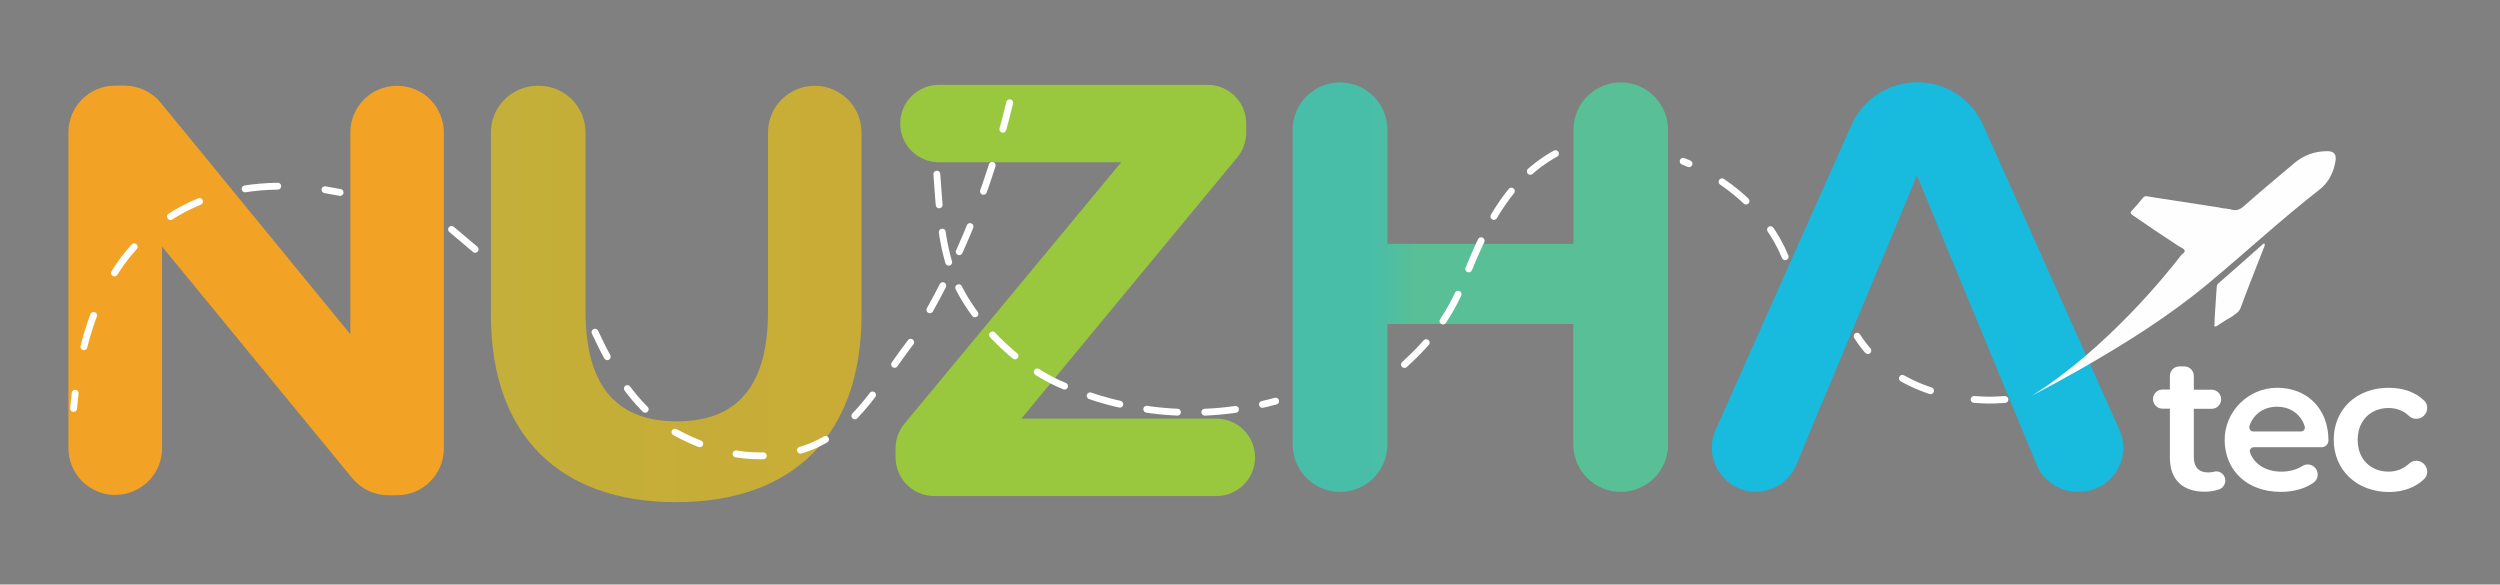 <?xml version="1.0" encoding="utf-8"?>
<!-- Generator: Adobe Illustrator 23.0.1, SVG Export Plug-In . SVG Version: 6.00 Build 0)  -->
<svg version="1.1" id="Layer_1" xmlns="http://www.w3.org/2000/svg" xmlns:xlink="http://www.w3.org/1999/xlink" x="0px" y="0px"
	 viewBox="0 0 1556.3 363.9" style="enable-background:new 0 0 1556.3 363.9;" xml:space="preserve">
<rect x="0" y="0" width="1556.3" height="363.9" fill="#808080" stroke="none"/>
<style type="text/css">
	.st0{fill:#182749;}
	.st1{fill:#303030;}
	.st2{fill:#FFFFFF;}
	.st3{fill:#F2A325;}
	.st4{fill:url(#SVGID_1_);}
	.st5{fill:#99C83F;}
	.st6{fill:url(#SVGID_2_);}
	.st7{fill:#18BADD;}
	.st8{fill:none;stroke:#FFFFFF;stroke-width:4.265;stroke-linecap:round;stroke-linejoin:round;}
	.st9{fill:none;stroke:#FFFFFF;stroke-width:4.265;stroke-linecap:round;stroke-linejoin:round;stroke-dasharray:20.417,29.491;}
	
		.st10{fill:none;stroke:#FFFFFF;stroke-width:4.265;stroke-linecap:round;stroke-linejoin:round;stroke-miterlimit:10;stroke-dasharray:19.192,27.722;}
	
		.st11{fill:none;stroke:#FFFFFF;stroke-width:4.265;stroke-linecap:round;stroke-linejoin:round;stroke-miterlimit:10;stroke-dasharray:17.06,23.457;}
	
		.st12{fill:none;stroke:#FFFFFF;stroke-width:4.265;stroke-linecap:round;stroke-linejoin:round;stroke-miterlimit:10;stroke-dasharray:19.192,17.06;}
	.st13{fill:#FEFEFE;}
	
		.st14{fill:none;stroke:#FFFFFF;stroke-width:4.265;stroke-linecap:round;stroke-linejoin:round;stroke-miterlimit:10;stroke-dasharray:19.192,23.457;}
	.st15{display:none;fill:#F2F7FF;}
	.st16{display:none;}
	.st17{display:inline;fill:#0C3049;}
	.st18{display:inline;fill:#F2A325;}
	.st19{display:inline;fill:url(#SVGID_3_);}
	.st20{display:inline;fill:#99C83F;}
	.st21{display:inline;fill:url(#SVGID_4_);}
	.st22{display:inline;fill:#18BADD;}
	.st23{display:inline;}
	.st24{fill:none;stroke:#0C3049;stroke-width:4.259;stroke-linecap:round;stroke-linejoin:round;}
	
		.st25{fill:none;stroke:#0C3049;stroke-width:4.259;stroke-linecap:round;stroke-linejoin:round;stroke-dasharray:20.389,29.451;}
	
		.st26{display:inline;fill:none;stroke:#0C3049;stroke-width:4.259;stroke-linecap:round;stroke-linejoin:round;stroke-miterlimit:10;stroke-dasharray:19.166,27.684;}
	
		.st27{display:inline;fill:none;stroke:#0C3049;stroke-width:4.259;stroke-linecap:round;stroke-linejoin:round;stroke-miterlimit:10;stroke-dasharray:17.036,23.425;}
	
		.st28{display:inline;fill:none;stroke:#FFFFFF;stroke-width:4.259;stroke-linecap:round;stroke-linejoin:round;stroke-miterlimit:10;stroke-dasharray:19.166,27.684;}
	
		.st29{display:inline;fill:none;stroke:#0C3049;stroke-width:4.259;stroke-linecap:round;stroke-linejoin:round;stroke-miterlimit:10;stroke-dasharray:19.166,17.036;}
	.st30{fill:#0C3049;}
	
		.st31{display:inline;fill:none;stroke:#0C3049;stroke-width:4.259;stroke-linecap:round;stroke-linejoin:round;stroke-miterlimit:10;stroke-dasharray:19.166,23.425;}
</style>
<path class="st0" d="M-2566.6,897.9L-2566.6,897.9C-2566.6,897.8-2566.6,897.8-2566.6,897.9
	C-2566.6,897.8-2566.6,897.8-2566.6,897.9C-2566.6,897.8-2566.6,897.8-2566.6,897.9z"/>
<g>
	<path class="st1" d="M43.9,251.7"/>
	<path class="st2" d="M1384.9,297c1.2,3.1-0.4,6.7-3.6,7.7c-2.7,0.9-5.7,1.4-8.7,1.4c-13.8,0-21.8-7.3-21.8-21.3v-30.4h-4.6
		c-3.2,0-5.9-2.6-5.9-5.9v-0.1c0-3.2,2.6-5.9,5.9-5.9h4.6V234c0-3.2,2.6-5.9,5.9-5.9h3.1c3.2,0,5.9,2.6,5.9,5.9v8.6h11.1
		c3.2,0,5.9,2.6,5.9,5.9v0.1c0,3.2-2.6,5.9-5.9,5.9h-11.1v30.1c0,6.2,3.1,9.5,8.8,9.5c1.2,0,2.4-0.1,3.6-0.4
		C1380.8,292.8,1383.8,294.3,1384.9,297L1384.9,297z"/>
	<path class="st2" d="M1445.2,278.4H1403c-1.7,0-2.9,1.8-2.3,3.4c2.8,7.3,9.9,11.8,19.5,11.8c5.1,0,9.4-1.2,13.1-3.5
		c2.6-1.7,6-1.1,8,1.2l0,0c2.4,2.8,1.9,7.1-1.1,9.2c-5.4,3.7-12.3,5.7-20.4,5.7c-20.9,0-34.6-13.3-34.9-31.8
		c-0.3-18.1,14.6-33,32.7-33c18.5,0,31.9,12.9,31.9,32.7l0,0C1449.6,276.4,1447.6,278.4,1445.2,278.4z M1402.7,268.6h29.7
		c1.7,0,2.8-1.6,2.3-3.2c-2.2-7.3-8.7-12.2-17.2-12.2c-8.4,0-14.8,4.7-17.2,12.1C1399.9,266.9,1401.1,268.6,1402.7,268.6z"/>
	<path class="st2" d="M1452.8,273.7c0-18.9,14.2-32.3,34.2-32.3c9,0,16.6,2.7,22,7.9c3.2,3,2.4,8.3-1.4,10.5l0,0
		c-2.6,1.5-5.9,1.1-8-0.9c-3.5-3.4-7.9-4.9-12.7-4.9c-10.9,0-19.2,7.6-19.2,19.8c0,12.3,8.3,19.8,19.2,19.8c4.7,0,9.2-1.6,12.7-4.9
		c2.2-2.1,5.4-2.5,8-0.9l0,0c3.8,2.2,4.6,7.5,1.4,10.5c-5.4,5.2-13,8-22,8C1467,306.1,1452.8,292.6,1452.8,273.7z"/>
	<path class="st3" d="M267.8,61.9c-5.3-5.3-12.6-8.5-20.6-8.5c-16.1,0-29.1,13-29.1,29.1v125.6L100.1,64
		c-5.5-6.7-13.8-10.7-22.5-10.7h-5.9c-16.1,0-29.1,13-29.1,29.1V279c0,8,3.3,15.3,8.5,20.6c1,1,2.1,1.9,3.2,2.7
		c0.4,0.3,0.9,0.6,1.3,0.9c0.3,0.2,0.7,0.4,1.1,0.7c4,2.4,8.6,3.9,13.5,4.2h0.1c0.5,0,0.9,0,1.4,0c8.6,0,16.2-3.7,21.6-9.5l0,0
		c4.7-5.2,7.6-12,7.6-19.6V153.5l118.3,144.1c5.5,6.7,13.8,10.7,22.5,10.7h5.5c16.1,0,29.1-13,29.1-29.1V82.5
		C276.3,74.5,273,67.2,267.8,61.9z"/>
	
		<linearGradient id="SVGID_1_" gradientUnits="userSpaceOnUse" x1="305.6" y1="181" x2="536.3" y2="181" gradientTransform="matrix(1 0 0 -1 0 364)">
		<stop  offset="0" style="stop-color:#C3AF39"/>
		<stop  offset="1" style="stop-color:#C9AC36"/>
	</linearGradient>
	<path class="st4" d="M305.6,196.1V82.5c0-16.1,13-29.1,29.1-29.1h0.7c16.1,0,29.1,13,29.1,29.1v111.4c0,48.4,21.1,68.4,56.8,68.4
		c36,0,56.8-20,56.8-68.4V82.5c0-16.1,13-29.1,29.1-29.1l0,0c16.1,0,29.1,13,29.1,29.1v113.6c0,75-43,116.5-115.4,116.5
		C348.6,312.6,305.6,271.1,305.6,196.1z"/>
	<path class="st5" d="M781.3,284.7L781.3,284.7c0,13.3-10.8,24.1-24.1,24.1H581.6c-13.3,0-24.1-10.8-24.1-24.1v-5.6
		c0-5.6,2-11.1,5.6-15.4L698,101H584.5c-13.3,0-24.1-10.8-24.1-24.1l0,0c0-13.3,10.8-24.1,24.1-24.1h167.2
		c13.3,0,24.1,10.8,24.1,24.1v5.6c0,5.6-2,11.1-5.5,15.4L635.8,260.6h121.4C770.5,260.6,781.3,271.4,781.3,284.7z"/>
	
		<linearGradient id="SVGID_2_" gradientUnits="userSpaceOnUse" x1="804.7" y1="185.25" x2="1038.4" y2="185.25" gradientTransform="matrix(1 0 0 -1 0 364)">
		<stop  offset="0.211" style="stop-color:#48BEA9"/>
		<stop  offset="0.322" style="stop-color:#58BF97"/>
	</linearGradient>
	<path class="st6" d="M1038.4,80.8v195.9c0,16.3-13.2,29.5-29.5,29.5l0,0c-16.3,0-29.5-13.2-29.5-29.5v-75H863.7v75
		c0,16.3-13.2,29.5-29.5,29.5l0,0c-16.3,0-29.5-13.2-29.5-29.5V80.8c0-16.3,13.2-29.5,29.5-29.5l0,0c16.3,0,29.5,13.2,29.5,29.5v71
		h115.8v-71c0-16.3,13.2-29.5,29.5-29.5l0,0C1025.2,51.3,1038.4,64.5,1038.4,80.8z"/>
	<path class="st7" d="M1319.4,267.6l-84.9-189.8c-3.6-8.1-9.4-14.7-16.5-19.4c-7.1-4.6-15.6-7.2-24.4-7.2c-17.8,0-33.8,10.4-41,26.6
		L1068,267.6c-1.7,3.7-2.4,7.4-2.4,11.1c0,14.4,11.6,27.4,27.4,27.4c11.1,0,21.1-6.7,25.3-16.9l7.4-17.8l8.2-19.9h0.1l36.3-86.9h0.1
		l22.9-55.4l28.8,69.5l11.6,28l18.5,44.8l15.6,37.7c4.2,10.3,14.2,16.9,25.3,16.9h1.4C1314.2,306.1,1327.5,285.7,1319.4,267.6z"/>
	<g>
		<g>
			<path class="st8" d="M211.7,119.8c-3.1-0.6-6.3-1.2-9.4-1.7"/>
			<path class="st9" d="M172.9,115.9c-7.3,0.1-14.6,0.7-21.8,1.9c-29.8,4.9-57.4,20.6-75.2,45.2c-14.3,19.8-22.4,43.2-26.8,67.2"/>
			<path class="st8" d="M46.8,244.8c-0.4,3.2-0.7,6.4-1,9.5"/>
		</g>
	</g>
	<path class="st10" d="M281.1,142.8c8.2,6.9,16.3,13.8,24.5,20.7"/>
	<path class="st11" d="M370.4,206.8c10.9,23.4,23.7,44.7,45.1,59.6c25.6,14.9,51.2,21.3,78.9,14.9c36.3-8.5,51.2-40.5,72.5-68.2
		c32-51.2,51.2-102.4,64.3-160.3"/>
	<path class="st10" d="M804.7,218.1"/>
	<path class="st12" d="M583.2,108.4c1.6,20.6,2.3,41.8,9.6,61.5c7.1,19.2,21.9,37.1,37.4,50.3c8.7,7.4,18.3,13.7,28.6,18.5
		c42.6,19.2,89.6,23.5,135.3,11"/>
	<g>
		<path class="st13" d="M1453.9,100.3c0.7-4.3-1-6.3-5.4-6.2c-7.7,0.1-14.4,2.5-20.3,7.5c-10.5,8.9-21.1,17.6-31.4,26.8
			c-2.9,2.6-5.6,3-8.9,1.7c-0.5,0.2-1,0.1-1.5-0.2c-1.8-0.1-3.5-0.3-5.1-0.8h-0.2l-39.6-6.1l-0.5-0.1l0,0l-4.5-0.7
			c-0.2-0.1-0.4-0.1-0.6-0.1l0,0c-0.8,0-1.4,0.5-2,1.2c-2.1,2.6-4.2,5.1-6.5,7.5c-1.4,1.4-1.4,2.1,0.3,3.2
			c9.4,6.5,18.8,12.9,28.4,19.1c1.4,0.9,3.8,1.8,3.9,2.9c0.1,1-0.9,1.8-1.9,2.5c-8.7,11.4-46.5,58.5-93.3,87.9
			c10.1-5.3,20.1-10.8,30-16.4c28.2-16.1,55.7-33.3,80.7-54.2c23-19.2,45-39.5,68.6-57.9C1449.7,113.5,1452.7,107.3,1453.9,100.3z
			 M1362.3,137.9L1362.3,137.9L1362.3,137.9C1362.3,137.8,1362.3,137.8,1362.3,137.9L1362.3,137.9z M1152.5,296.1
			c0.1,0,0.2,0,0.2-0.1v-0.1C1152.7,296,1152.6,296.1,1152.5,296.1z"/>
		<path class="st13" d="M1409.5,153.7c-4.9,12.6-10,25.2-14.7,38c-1,2.7-3.2,3.6-5.1,5.2c-1.4,0.8-2.8,1.7-4.2,2.5l0,0l-5.6,3.6l0,0
			l-0.2,0.1c-0.3,0.1-0.6,0.2-0.9,0.1c-0.7-0.2-0.2-1.1-0.2-1.7c0-1.8,0.1-3.7,0.2-5.5c0.4-5.6,0.7-11.1,1.1-16.7
			c0.1-1.1,0.1-2,1-2.8c9.4-8.2,18.7-16.4,28-24.7c0.2-0.1,0.4-0.2,0.6-0.3C1410.2,152.3,1409.8,153,1409.5,153.7z"/>
	</g>
	<path class="st10" d="M1248.1,248.7c-35.1,2.8-73.5-10-92-39.4"/>
	<path class="st14" d="M1111.3,159.8c-11.4-27.8-37-49.1-63.5-59.4"/>
	<path class="st12" d="M874.3,226.9c17.5-15.8,28.3-30.8,36.4-50.6c8.7-21.5,17.5-43.1,33-60.7c8.7-9.9,19.3-18.1,31.5-23.3"/>
</g>
<path class="st1" d="M42.6,398.3"/>
<path class="st15" d="M-1624.7,36.2l-1.1-0.7c0,0-7.7,9.2-12.5,11.5C-1638.3,47-1632.5,44.5-1624.7,36.2z"/>
<path class="st15" d="M-1622.3,37.9l-1.6-1.1c0,0-11.2,13.4-18.2,16.8C-1642.2,53.6-1633.6,50-1622.3,37.9z"/>
<path class="st15" d="M-1612.8,50.3l-0.4,2.7c-9.6,8.8-19.3,10-20,10.1C-1624.4,61.4-1613.8,51.3-1612.8,50.3z"/>
<path class="st15" d="M-1613.4,54.6l-0.3,2.3c-3.2,2.5-6.3,3.6-7.6,4C-1617.8,59.8-1614.7,56.2-1613.4,54.6z"/>
<g class="st16">
	<path class="st17" d="M1385,811.7c1.2,3.1-0.4,6.6-3.6,7.7c-2.7,0.9-5.7,1.3-8.7,1.3c-13.8,0-21.7-7.3-21.7-21.3V769h-4.5
		c-3.2,0-5.9-2.6-5.9-5.9V763c0-3.2,2.6-5.9,5.9-5.9h4.5v-8.6c0-3.2,2.6-5.9,5.9-5.9h3.1c3.2,0,5.9,2.6,5.9,5.9v8.6h11
		c3.2,0,5.9,2.6,5.9,5.9v0.1c0,3.2-2.6,5.9-5.9,5.9h-11v30c0,6.1,3.1,9.5,8.7,9.5c1.2,0,2.4-0.1,3.6-0.4
		C1381,807.5,1384,808.9,1385,811.7L1385,811.7z"/>
	<path class="st17" d="M1445.3,793.1h-42.1c-1.7,0-2.9,1.8-2.3,3.4c2.8,7.3,9.9,11.7,19.5,11.7c5.1,0,9.4-1.2,13.1-3.5
		c2.6-1.7,6-1.1,8,1.2l0,0c2.4,2.8,1.9,7.1-1.1,9.2c-5.4,3.7-12.3,5.7-20.4,5.7c-20.9,0-34.6-13.3-34.9-31.7
		c-0.3-18,14.6-32.9,32.6-32.9c18.4,0,31.9,12.9,31.9,32.6l0,0C1449.7,791.1,1447.7,793.1,1445.3,793.1z M1402.9,783.3h29.7
		c1.7,0,2.8-1.6,2.3-3.2c-2.2-7.3-8.7-12.1-17.2-12.1c-8.4,0-14.8,4.7-17.2,12.1C1400.1,781.6,1401.2,783.3,1402.9,783.3z"/>
	<path class="st17" d="M1452.9,788.4c0-18.9,14.2-32.3,34.2-32.3c9,0,16.6,2.7,22,7.9c3.2,3,2.4,8.3-1.4,10.5l0,0
		c-2.6,1.5-5.9,1.1-8-0.9c-3.5-3.4-7.9-4.9-12.6-4.9c-10.9,0-19.1,7.6-19.1,19.7c0,12.3,8.3,19.7,19.1,19.7c4.7,0,9.1-1.6,12.6-4.9
		c2.2-2.1,5.4-2.4,8-0.9l0,0c3.8,2.2,4.6,7.5,1.4,10.5c-5.4,5.2-13,8-21.9,8C1467.1,820.8,1452.9,807.3,1452.9,788.4z"/>
	<path class="st18" d="M269.5,576.9c-5.3-5.3-12.6-8.5-20.6-8.5c-16.1,0-29.1,13-29.1,29.1v125.4L102,579.1
		c-5.5-6.7-13.8-10.7-22.5-10.7h-5.9c-16.1,0-29.1,13-29.1,29.1v196.3c0,8,3.3,15.3,8.5,20.6c1,1,2,1.9,3.2,2.7
		c0.4,0.3,0.9,0.6,1.3,0.9c0.3,0.2,0.7,0.4,1.1,0.7c4,2.4,8.6,3.9,13.5,4.2h0.1c0.5,0,0.9,0,1.4,0c8.6,0,16.2-3.7,21.5-9.5l0,0
		c4.7-5.2,7.6-12,7.6-19.5V668.4l118.2,143.9c5.5,6.7,13.8,10.6,22.5,10.6h5.5c16.1,0,29.1-13,29.1-29.1V597.5
		C278,589.4,274.7,582.2,269.5,576.9z"/>
	
		<linearGradient id="SVGID_3_" gradientUnits="userSpaceOnUse" x1="307.3" y1="-333.8" x2="537.8" y2="-333.8" gradientTransform="matrix(1 0 0 -1 0 364)">
		<stop  offset="0" style="stop-color:#C3AF39"/>
		<stop  offset="1" style="stop-color:#C9AC36"/>
	</linearGradient>
	<path class="st19" d="M307.3,710.9V597.5c0-16.1,13-29.1,29.1-29.1h0.7c16.1,0,29.1,13,29.1,29.1v111.2c0,48.4,21.1,68.3,56.7,68.3
		c36,0,56.7-20,56.7-68.3V597.5c0-16.1,13-29.1,29.1-29.1l0,0c16.1,0,29.1,13,29.1,29.1v113.4c0,74.9-42.9,116.3-115.2,116.3
		C350.2,827.3,307.3,785.8,307.3,710.9z"/>
	<path class="st20" d="M782.3,799.4L782.3,799.4c0,13.3-10.8,24.1-24.1,24.1H582.9c-13.3,0-24.1-10.8-24.1-24.1v-5.5
		c0-5.6,2-11.1,5.6-15.4L699,616H585.8c-13.3,0-24.1-10.8-24.1-24.1l0,0c0-13.3,10.8-24.1,24.1-24.1h166.9
		c13.3,0,24.1,10.8,24.1,24.1v5.6c0,5.6-2,11-5.5,15.4L637,775.3h121.3C771.5,775.3,782.3,786.1,782.3,799.4z"/>
	
		<linearGradient id="SVGID_4_" gradientUnits="userSpaceOnUse" x1="805.8" y1="-329.5" x2="1039.1" y2="-329.5" gradientTransform="matrix(1 0 0 -1 0 364)">
		<stop  offset="0.211" style="stop-color:#48BEA9"/>
		<stop  offset="0.322" style="stop-color:#58BF97"/>
	</linearGradient>
	<path class="st21" d="M1039.1,595.7v195.6c0,16.3-13.2,29.4-29.4,29.4l0,0c-16.3,0-29.4-13.2-29.4-29.4v-74.9H864.6v74.9
		c0,16.3-13.2,29.4-29.4,29.4l0,0c-16.3,0-29.4-13.2-29.4-29.4V595.7c0-16.3,13.2-29.4,29.4-29.4l0,0c16.3,0,29.4,13.2,29.4,29.4
		v70.9h115.6v-70.9c0-16.3,13.2-29.4,29.4-29.4l0,0C1025.9,566.3,1039.1,579.5,1039.1,595.7z"/>
	<path class="st22" d="M1319.7,782.3l-84.8-189.5c-3.6-8.1-9.4-14.7-16.5-19.3s-15.5-7.2-24.3-7.2c-17.7,0-33.8,10.4-41,26.6
		l-84.5,189.5c-1.7,3.7-2.4,7.4-2.4,11.1c0,14.4,11.6,27.3,27.3,27.3c11.1,0,21-6.7,25.2-16.9l7.4-17.8l8.2-19.8h0.1l36.2-86.8h0.1
		l22.9-55.3l28.8,69.4l11.6,28l18.5,44.7l15.6,37.6c4.2,10.2,14.2,16.9,25.2,16.9h1.4C1314.5,820.8,1327.7,800.4,1319.7,782.3z"/>
	<g class="st23">
		<g>
			<path class="st24" d="M213.5,634.7c-3.1-0.6-6.3-1.2-9.4-1.7"/>
			<path class="st25" d="M174.7,630.8c-7.3,0.1-14.5,0.7-21.7,1.9c-29.8,4.9-57.3,20.6-75.1,45.2C63.5,697.7,55.4,721,51,745"/>
			<path class="st24" d="M48.8,759.6c-0.4,3.2-0.7,6.4-1,9.5"/>
		</g>
	</g>
	<path class="st26" d="M282.8,657.7c8.2,6.9,16.3,13.8,24.5,20.7"/>
	<path class="st27" d="M372,721.6c10.9,23.3,23.7,44.6,45,59.5c25.6,14.9,51.1,21.3,78.8,14.9c36.2-8.5,51.1-40.5,72.4-68.1
		c31.9-51.1,51.1-102.2,64.2-160.1"/>
	<path class="st28" d="M805.7,732.9"/>
	<path class="st29" d="M584.5,623.3c1.6,20.6,2.3,41.8,9.5,61.4c7.1,19.2,21.9,37,37.3,50.3c8.7,7.4,18.3,13.7,28.6,18.5
		c42.6,19.2,89.4,23.4,135.1,11"/>
	<g class="st23">
		<path class="st30" d="M1454,615.2c0.7-4.3-1-6.3-5.3-6.2c-7.7,0.1-14.4,2.5-20.3,7.5c-10.5,8.9-21.1,17.6-31.4,26.7
			c-2.9,2.6-5.6,3-8.9,1.7c-0.5,0.2-1,0.1-1.5-0.2c-1.8-0.1-3.5-0.3-5.1-0.8h-0.2l-39.6-6.1l-0.5-0.1l0,0l-4.5-0.7
			c-0.2-0.1-0.4-0.1-0.6-0.1l0,0c-0.8,0-1.4,0.5-2,1.2c-2.1,2.6-4.2,5.1-6.5,7.5c-1.4,1.4-1.4,2.1,0.3,3.2
			c9.4,6.5,18.8,12.9,28.3,19.1c1.4,0.9,3.8,1.8,3.9,2.9c0.1,1-0.9,1.8-1.9,2.5c-8.7,11.3-46.4,58.5-93.2,87.8
			c10.1-5.3,20.1-10.7,29.9-16.4c28.2-16,55.6-33.3,80.6-54.1c22.9-19.2,45-39.4,68.5-57.8C1449.7,628.4,1452.8,622.2,1454,615.2z
			 M1362.5,652.8L1362.5,652.8L1362.5,652.8C1362.5,652.7,1362.5,652.7,1362.5,652.8C1362.5,652.7,1362.5,652.7,1362.5,652.8z
			 M1153,810.8c0.1,0,0.2,0,0.2-0.1v-0.1C1153.2,810.7,1153.1,810.7,1153,810.8z"/>
		<path class="st30" d="M1409.6,668.6c-4.9,12.6-10,25.2-14.7,37.9c-1,2.7-3.2,3.6-5.1,5.2c-1.4,0.8-2.8,1.7-4.2,2.5l0,0l-5.6,3.6
			l0,0l-0.2,0.1c-0.3,0.1-0.6,0.2-0.9,0.1c-0.7-0.2-0.2-1.1-0.2-1.7c0-1.8,0.1-3.7,0.2-5.5c0.4-5.6,0.7-11.1,1.1-16.7
			c0.1-1.1,0.1-2,1-2.8c9.4-8.2,18.7-16.4,28-24.6c0.2-0.1,0.4-0.2,0.6-0.3C1410.3,667.1,1409.9,667.9,1409.6,668.6z"/>
	</g>
	<path class="st26" d="M1248.5,763.4c-35.1,2.8-73.4-10-91.8-39.4"/>
	<path class="st31" d="M1111.9,674.7c-11.3-27.7-36.9-49-63.5-59.4"/>
	<path class="st29" d="M875.2,741.7c17.5-15.8,28.3-30.7,36.3-50.6c8.7-21.5,17.5-43,33-60.6c8.7-9.9,19.3-18.1,31.4-23.3"/>
</g>
</svg>
